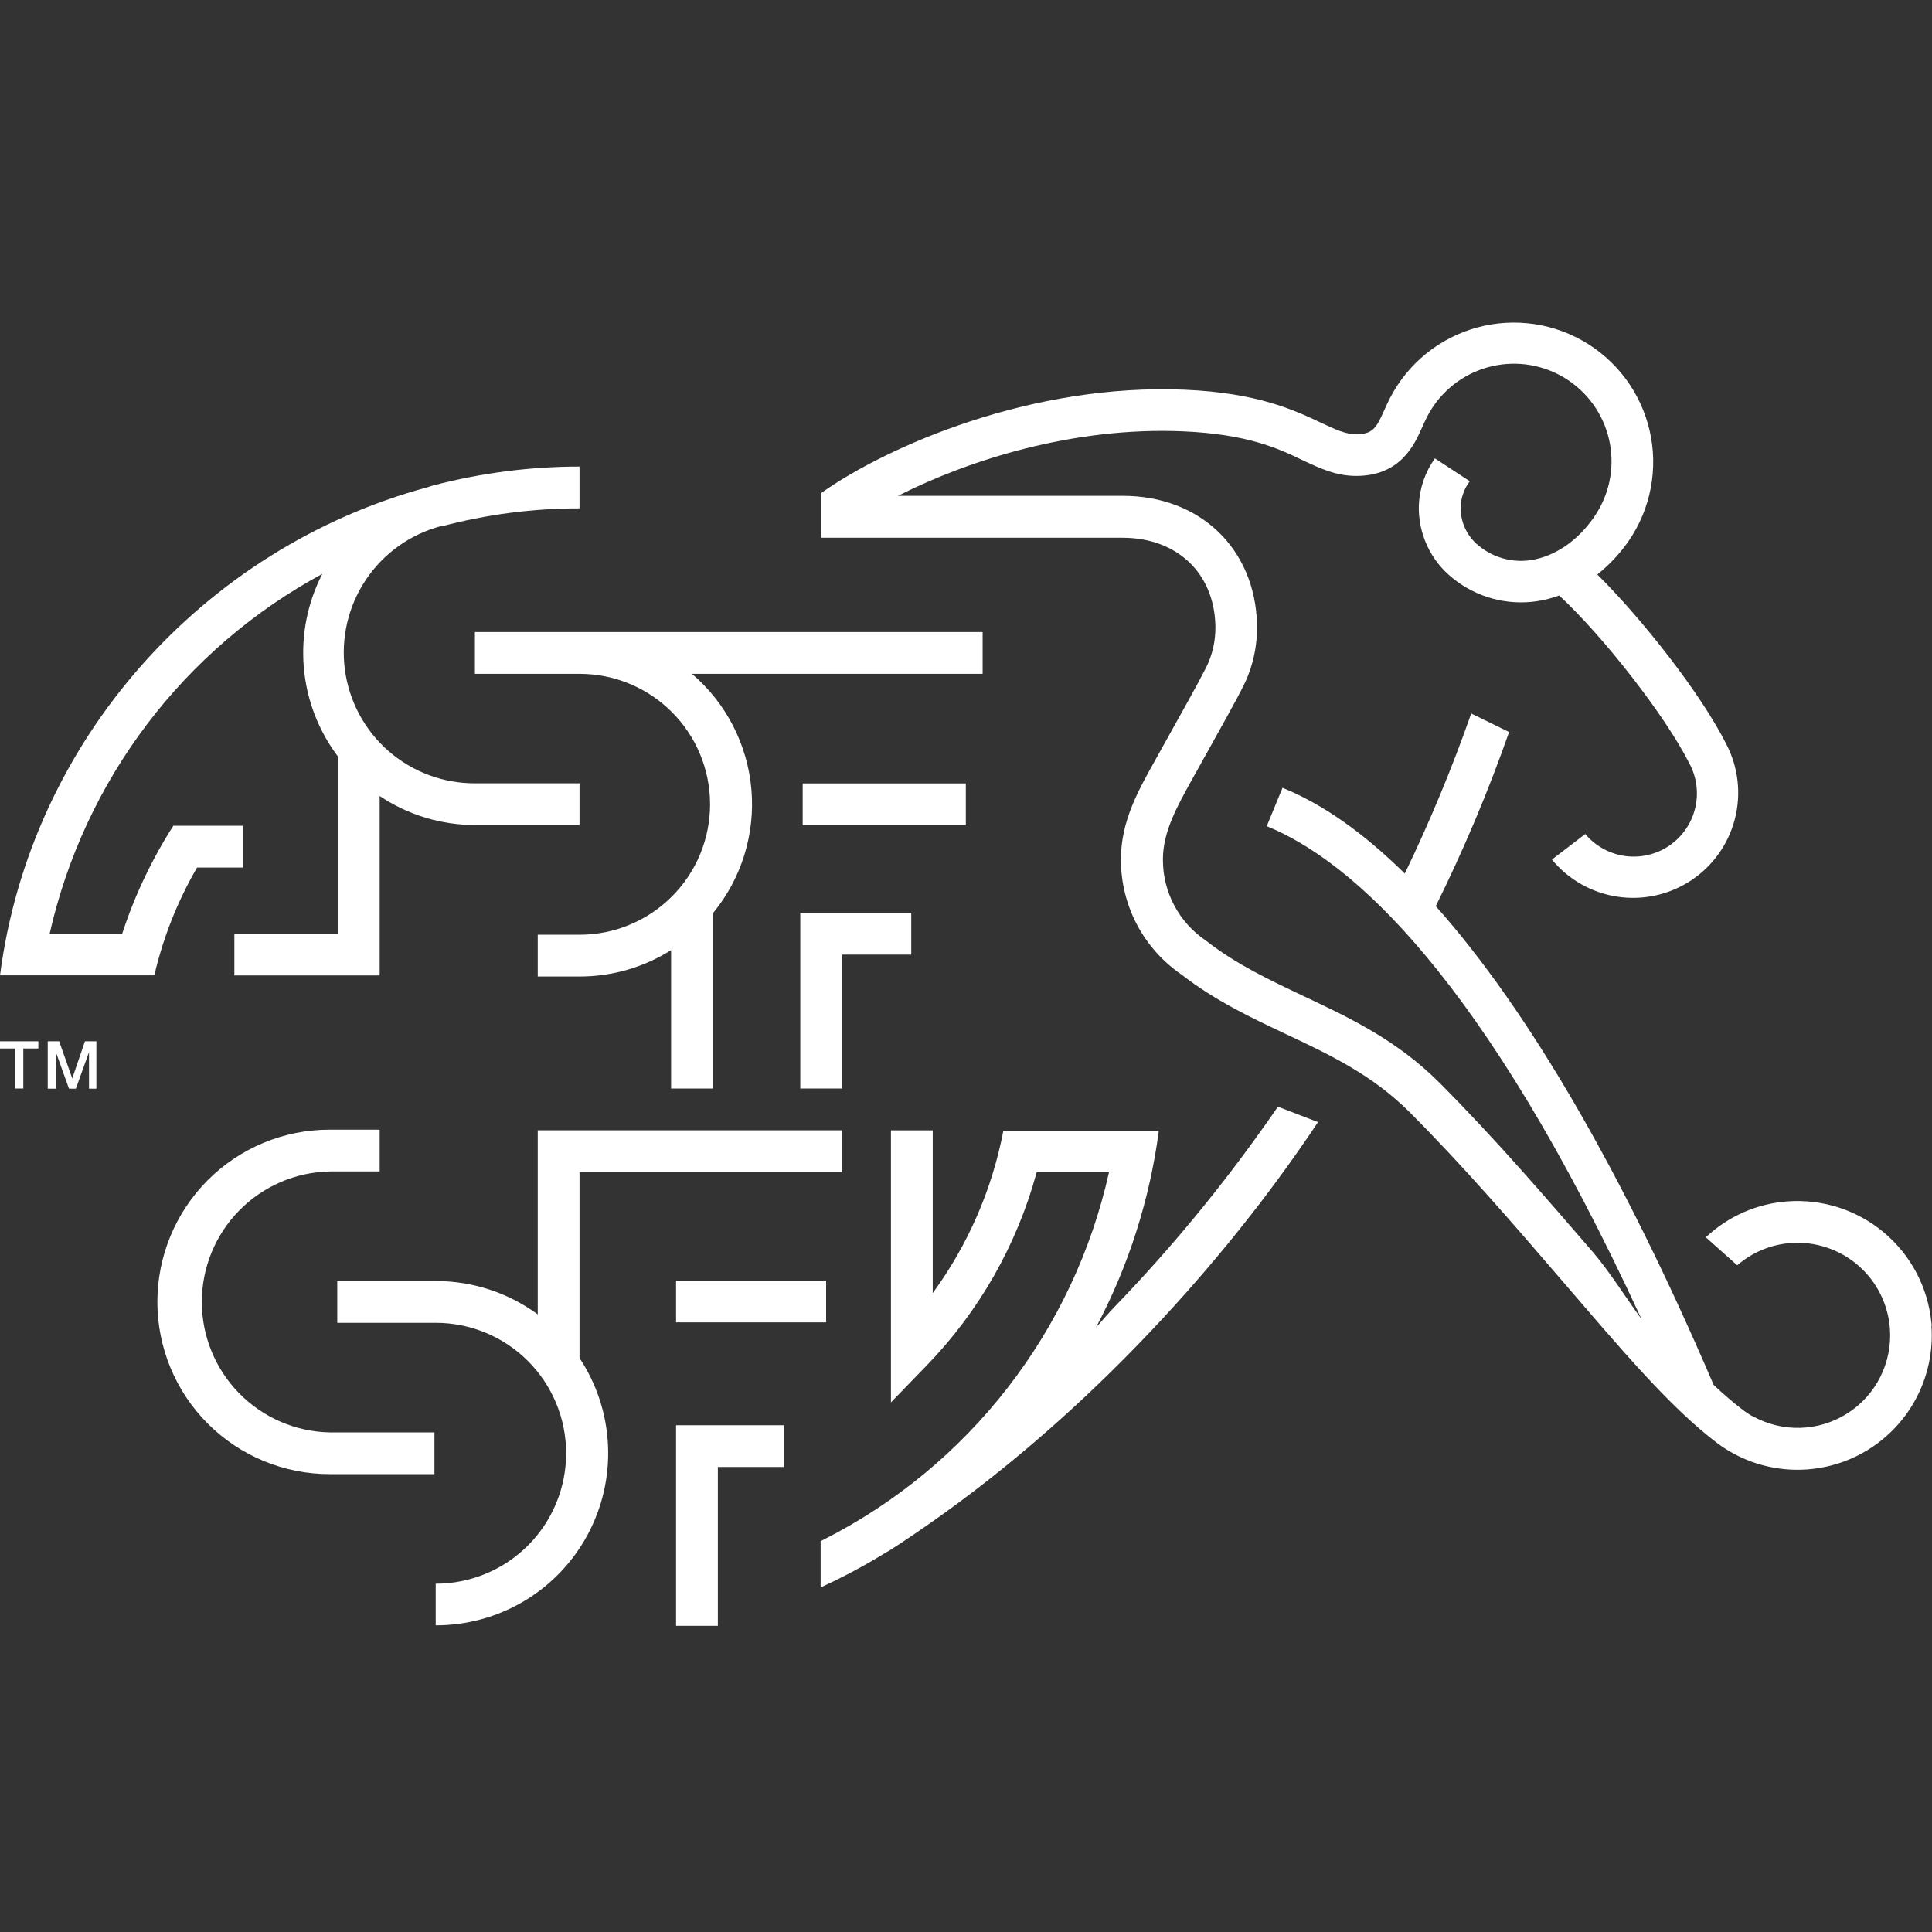 <svg width="120" height="120" viewBox="0 0 120 120" fill="none" xmlns="http://www.w3.org/2000/svg">
<rect x="0" y="0" width="120" height="120" fill="#333333" stroke="none"/>
<path d="M20.472 70.165C17.635 70.165 14.914 71.292 12.908 73.298C10.902 75.305 9.775 78.026 9.775 80.863C9.775 83.7 10.902 86.421 12.908 88.427C14.914 90.433 17.635 91.56 20.472 91.56H26.984V88.969H20.472C18.352 88.924 16.334 88.051 14.851 86.536C13.367 85.021 12.536 82.985 12.536 80.865C12.536 78.744 13.367 76.708 14.851 75.193C16.334 73.678 18.352 72.805 20.472 72.76H23.582V70.165H20.472Z" fill="white"/>
<path d="M61.033 39.258H29.498V41.853H36.002C38.151 41.853 40.212 42.707 41.731 44.227C43.251 45.746 44.104 47.807 44.104 49.956C44.104 52.105 43.251 54.165 41.731 55.685C40.212 57.204 38.151 58.058 36.002 58.058H33.4V60.653H36.002C38.013 60.654 39.982 60.085 41.683 59.013V67.609H44.278V56.726C46.054 54.572 46.913 51.806 46.67 49.024C46.427 46.242 45.102 43.667 42.979 41.853H61.033V39.258Z" fill="white"/>
<path d="M49.707 56.698V67.609H52.303V59.293H56.599V56.698H49.707Z" fill="white"/>
<path d="M59.989 48.66H49.856V51.255H59.989V48.66Z" fill="white"/>
<path d="M51.312 79.538H41.992V82.134H51.312V79.538Z" fill="white"/>
<path fill-rule="evenodd" clip-rule="evenodd" d="M79.372 68.738C79.141 69.075 78.906 69.416 78.662 69.757C75.829 73.778 72.691 77.577 69.278 81.118C68.869 81.544 68.472 81.999 68.07 82.46C70.089 78.653 71.411 74.516 71.976 70.243H62.319C61.619 73.884 60.122 77.324 57.934 80.316V70.208H55.338V87.105L57.564 84.807C60.815 81.451 63.163 77.326 64.388 72.817H68.88C67.795 77.685 65.647 82.252 62.59 86.192C59.534 90.132 55.643 93.348 51.198 95.608L50.971 95.722V98.605C51.17 98.505 51.184 98.495 51.198 98.491C52.463 97.905 53.692 97.246 54.88 96.517L55.122 96.371H55.139C55.688 96.026 56.228 95.671 56.758 95.306C67.179 88.255 75.53 78.857 80.838 71.202C81.191 70.698 81.533 70.196 81.864 69.696L79.372 68.738Z" fill="white"/>
<path fill-rule="evenodd" clip-rule="evenodd" d="M27.41 32.697C30.211 31.951 33.097 31.574 35.995 31.575V28.979C32.93 28.981 29.878 29.375 26.913 30.151C26.792 30.183 26.671 30.225 26.558 30.261C12.665 34.025 1.907 45.919 0 60.579H9.586C10.133 58.228 11.027 55.972 12.239 53.886H15.079V51.291H10.765C9.428 53.38 8.361 55.632 7.591 57.99H3.085C4.15 53.273 6.212 48.837 9.133 44.983C12.054 41.128 15.767 37.944 20.021 35.644C19.098 37.433 18.699 39.447 18.87 41.453C19.041 43.459 19.775 45.376 20.987 46.984V57.99H14.557V60.586H23.582V49.441C25.341 50.621 27.412 51.249 29.53 51.244H35.995V48.653H29.53C27.552 48.666 25.637 47.957 24.144 46.659C22.652 45.361 21.684 43.563 21.423 41.603C21.161 39.642 21.624 37.654 22.724 36.01C23.825 34.366 25.487 33.181 27.399 32.675L27.41 32.697Z" fill="white"/>
<path d="M41.992 88.525V100.983H44.587V91.117H48.688V88.525H41.992Z" fill="white"/>
<path d="M52.285 72.8V70.204H33.4V81.64C31.562 80.29 29.342 79.564 27.062 79.567H20.948V82.162H27.062C29.211 82.162 31.272 83.016 32.791 84.535C34.311 86.055 35.164 88.116 35.164 90.264C35.164 92.413 34.311 94.474 32.791 95.994C31.272 97.513 29.211 98.367 27.062 98.367V100.952C28.997 100.955 30.896 100.433 32.558 99.443C34.22 98.452 35.582 97.028 36.498 95.325C37.415 93.621 37.853 91.7 37.764 89.767C37.675 87.835 37.064 85.962 35.995 84.349V72.8H52.285Z" fill="white"/>
<path fill-rule="evenodd" clip-rule="evenodd" d="M73.421 60.973L73.4 60.955C73.385 60.943 73.37 60.932 73.353 60.923L73.421 60.973ZM119.979 82.354C119.979 82.287 119.979 82.219 119.961 82.152C119.752 79.984 118.705 77.984 117.043 76.577C115.381 75.17 113.236 74.467 111.063 74.617C109.152 74.747 107.345 75.536 105.951 76.851L107.903 78.59C108.837 77.777 110.01 77.291 111.244 77.206C112.765 77.099 114.265 77.6 115.417 78.599C116.568 79.597 117.277 81.011 117.387 82.531C117.461 83.566 117.254 84.602 116.787 85.529C116.32 86.456 115.611 87.238 114.735 87.794C113.859 88.35 112.849 88.659 111.812 88.687C110.774 88.715 109.749 88.461 108.844 87.953H108.819C108.634 87.846 108.454 87.728 108.283 87.598C107.64 87.105 107.024 86.578 106.437 86.018C100.774 72.807 94.933 62.741 89.178 56.283C90.916 52.774 92.437 49.162 93.733 45.468L91.379 44.317C90.192 47.706 88.815 51.025 87.254 54.259C84.694 51.734 82.152 49.938 79.659 48.933L78.679 51.316C83.92 53.446 92.125 60.582 101.956 81.931C100.98 80.597 99.957 78.956 98.942 77.774C96.102 74.486 92.906 70.765 89.462 67.303C86.785 64.609 83.835 63.22 80.98 61.875C78.85 60.866 76.822 59.915 74.944 58.456L74.909 58.427L74.877 58.406C74.056 57.849 73.386 57.099 72.925 56.221C72.463 55.344 72.225 54.366 72.231 53.375C72.231 51.667 73.101 50.115 74.007 48.475L75.207 46.32C76.684 43.668 77.291 42.563 77.518 41.96C77.913 40.948 78.102 39.868 78.076 38.782C77.958 34.067 74.525 30.783 69.714 30.797H55.775C60.156 28.578 66.657 26.497 73.488 26.792C77.49 26.966 79.411 27.857 80.944 28.603C82.01 29.096 82.982 29.561 84.236 29.561C86.987 29.561 87.854 27.616 88.319 26.568L88.468 26.238L88.493 26.192C88.648 25.846 88.835 25.514 89.05 25.201C89.966 23.88 91.368 22.976 92.95 22.689C94.532 22.401 96.163 22.754 97.484 23.669C98.806 24.585 99.71 25.988 99.997 27.569C100.285 29.151 99.932 30.782 99.016 32.104C97.994 33.595 96.574 34.557 95.093 34.788C94.521 34.875 93.936 34.842 93.378 34.689C92.82 34.536 92.299 34.267 91.852 33.9C91.489 33.61 91.198 33.24 91.002 32.818C90.806 32.397 90.711 31.936 90.722 31.472C90.747 30.899 90.945 30.348 91.291 29.892L89.125 28.471C88.52 29.318 88.174 30.322 88.127 31.362C88.099 32.234 88.275 33.1 88.642 33.892C89.009 34.684 89.556 35.378 90.24 35.92C90.966 36.506 91.807 36.935 92.707 37.18C93.608 37.424 94.55 37.479 95.473 37.341C95.941 37.268 96.4 37.149 96.844 36.986C99.613 39.553 103.458 44.495 104.917 47.396C105.385 48.251 105.517 49.249 105.289 50.196C105.062 51.144 104.49 51.972 103.685 52.522C102.881 53.071 101.9 53.301 100.935 53.169C99.97 53.035 99.089 52.548 98.463 51.802L96.393 53.389C97.418 54.635 98.869 55.457 100.465 55.696C102.062 55.936 103.69 55.575 105.036 54.685C106.382 53.795 107.351 52.437 107.755 50.875C108.159 49.312 107.971 47.656 107.225 46.224C105.624 43.029 101.928 38.37 99.212 35.683C99.961 35.085 100.619 34.38 101.165 33.591C101.844 32.6 102.311 31.479 102.533 30.298C102.756 29.117 102.731 27.903 102.458 26.733C102.186 25.562 101.673 24.462 100.952 23.5C100.231 22.539 99.318 21.738 98.271 21.149C97.224 20.56 96.065 20.195 94.869 20.079C93.673 19.962 92.466 20.095 91.325 20.47C90.183 20.846 89.132 21.454 88.239 22.258C87.345 23.061 86.629 24.042 86.135 25.138C86.135 25.138 85.958 25.525 85.958 25.525C85.496 26.554 85.272 26.973 84.246 26.973C83.575 26.973 82.975 26.689 82.063 26.263C80.401 25.478 78.125 24.403 73.598 24.207C64.126 23.796 55.175 27.673 50.992 30.63V33.4H69.728C73.094 33.4 75.409 35.58 75.491 38.853V38.999C75.491 39.696 75.36 40.388 75.104 41.037C74.93 41.505 74.099 43 72.949 45.063L71.752 47.215C70.712 49.075 69.622 50.996 69.622 53.375V53.4C69.622 54.805 69.964 56.189 70.62 57.432C71.276 58.675 72.225 59.739 73.385 60.533C75.473 62.152 77.703 63.206 79.858 64.222C82.631 65.528 85.251 66.764 87.609 69.132C90.985 72.526 94.021 76.055 96.957 79.467C100.554 83.643 103.678 87.389 106.693 89.661C107.975 90.608 109.502 91.167 111.093 91.273C112.684 91.378 114.272 91.026 115.668 90.257C117.065 89.488 118.212 88.335 118.973 86.934C119.735 85.534 120.079 83.944 119.964 82.354H119.979Z" fill="white"/>
<path d="M0 64.676H2.382V65.123H1.449V67.609H0.93V65.123H0V64.676Z" fill="white"/>
<path d="M2.965 64.676H3.675L4.488 66.98L5.276 64.676H5.986V67.619H5.528V65.351L4.712 67.619H4.285L3.472 65.351V67.619H2.965V64.676Z" fill="white"/>
</svg>
